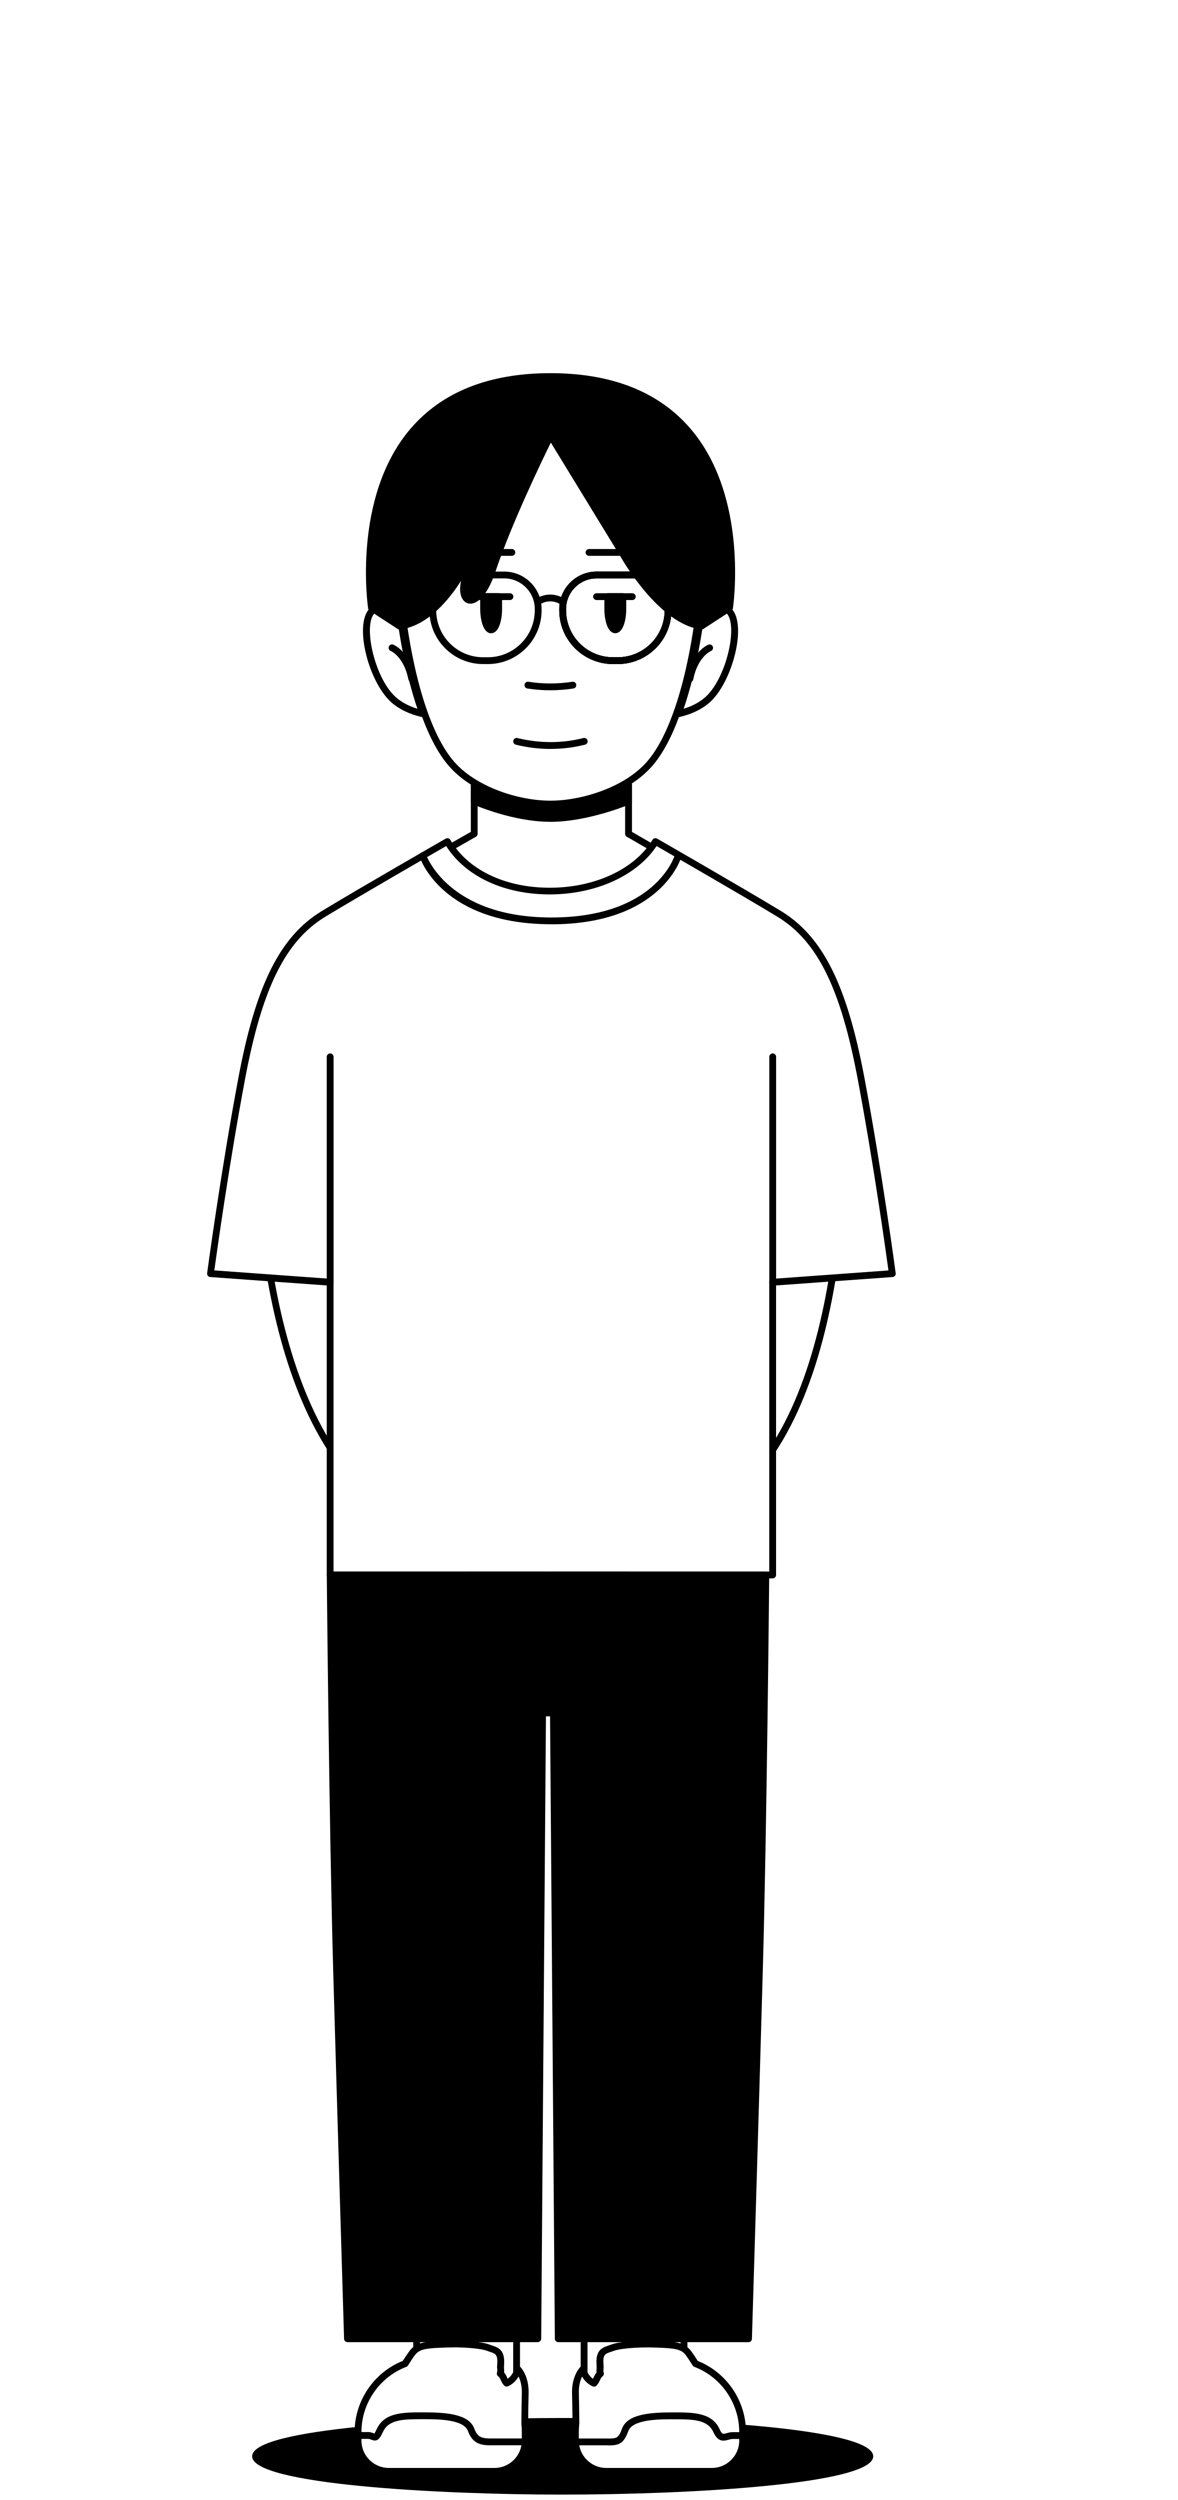 <?xml version="1.0" encoding="UTF-8"?>
<svg id="Layer_2" data-name="Layer 2" xmlns="http://www.w3.org/2000/svg" viewBox="0 0 259 549.5">
  <defs>
    <style>
      .cls-1 {
        fill: #fff;
      }
    </style>
  </defs>
  <g id="stand_still" data-name="stand still">
    <g>
      <rect class="cls-1" width="259" height="549.5"/>
      <g>
        <ellipse cx="123.71" cy="539.89" rx="67.53" ry="7.67"/>
        <path d="m123.71,548.31c-27.45,0-68.28-2.24-68.28-8.42s40.83-8.42,68.28-8.42,68.28,2.24,68.28,8.42-40.83,8.42-68.28,8.42Zm0-15.33c-18.01,0-34.94.8-47.67,2.24-18.9,2.14-19.11,4.65-19.11,4.68s.22,2.53,19.11,4.68c12.73,1.45,29.66,2.24,47.67,2.24s34.94-.8,47.67-2.24c18.9-2.14,19.11-4.65,19.11-4.68s-.22-2.53-19.11-4.68c-12.73-1.44-29.66-2.24-47.67-2.24Z"/>
      </g>
      <path d="m165.4,325.25c-.18,0-.36-.06-.5-.19-.31-.28-.33-.75-.06-1.06,23.51-26.13,19.91-86.3,19.87-86.9,0-21.57-8.65-35.09-26.44-41.39-.04-.02-.08-.03-.12-.06l-20.33-11.73c-.23-.13-.38-.38-.38-.65v-10.01h-32.43v10.01c0,.27-.14.52-.38.65l-20.58,11.73s-.08.04-.12.06c-17.79,6.3-26.44,19.82-26.44,41.34-.04.62-3.29,57.27,19,85.37.26.32.2.8-.12,1.05-.32.26-.8.2-1.05-.12-22.65-28.56-19.36-85.78-19.32-86.35,0-22.16,8.95-36.14,27.38-42.68l20.14-11.48v-10.32c0-.2.08-.39.22-.53s.33-.22.53-.22h33.93c.41,0,.75.34.75.75v10.33l19.9,11.48c18.42,6.55,27.38,20.52,27.38,42.73.04.56,3.68,61.35-20.25,87.95-.15.16-.35.25-.56.25Z"/>
      <g>
        <path d="m138.19,171.8v4.28s-9,3.8-17.21,3.8-16.72-3.8-16.72-3.8v-4.05c5.13,3.14,11.6,4.72,16.78,4.72s11.97-1.65,17.15-4.94Z"/>
        <path d="m120.98,180.63c-8.27,0-16.67-3.71-17.03-3.87-.27-.12-.44-.39-.44-.69v-4.05c0-.27.15-.52.38-.65.24-.13.53-.13.76.02,4.63,2.84,10.91,4.61,16.39,4.61s12.07-1.85,16.75-4.83c.23-.15.52-.16.76-.02.24.13.39.38.39.66v4.28c0,.3-.18.57-.46.69-.37.16-9.24,3.86-17.5,3.86Zm-15.97-5.05c1.84.76,9.07,3.55,15.97,3.55s14.54-2.81,16.46-3.56v-2.45c-4.78,2.71-10.93,4.37-16.4,4.37s-11.31-1.58-16.03-4.17v2.25Z"/>
      </g>
      <g>
        <path class="cls-1" d="m154.35,129.2c-.21,2.09-.45,4.1-.7,6.03-1.2,8.9-2.9,16.09-4.91,21.66-1.93,5.34-4.14,9.19-6.46,11.61-1.19,1.24-2.57,2.34-4.08,3.3-5.18,3.3-11.85,4.94-17.15,4.94s-11.65-1.57-16.78-4.72c-1.65-1.01-3.16-2.18-4.44-3.53-2.33-2.42-4.54-6.27-6.47-11.61-2.01-5.57-3.71-12.76-4.9-21.65-.26-1.93-.5-3.94-.71-6.04-2.11-20.99,7.42-42.54,33.3-42.54,28.08,0,35.41,21.55,33.31,42.54Z"/>
        <path d="m121.04,177.49c-5.74,0-12.32-1.85-17.17-4.83-1.77-1.08-3.31-2.31-4.59-3.65-2.49-2.6-4.73-6.6-6.63-11.87-2.13-5.89-3.79-13.23-4.94-21.81-.27-1.93-.5-3.97-.71-6.06-1.33-13.26,1.98-25.38,9.08-33.24,6.08-6.72,14.47-10.12,24.96-10.12,11.11,0,19.74,3.32,25.66,9.86,6.83,7.55,9.81,19.45,8.4,33.5h0c-.2,2.03-.44,4.07-.71,6.06-1.16,8.59-2.82,15.93-4.95,21.81-1.9,5.28-4.13,9.27-6.63,11.87-1.19,1.24-2.61,2.39-4.22,3.41-4.91,3.12-11.63,5.06-17.55,5.06Zm0-90.08c-10.05,0-18.07,3.24-23.85,9.63-6.82,7.54-9.99,19.24-8.7,32.08.21,2.07.44,4.09.7,6.01,1.14,8.47,2.77,15.71,4.87,21.5,1.83,5.08,3.95,8.9,6.3,11.35,1.19,1.25,2.64,2.39,4.29,3.4,4.63,2.84,10.91,4.61,16.39,4.61s12.07-1.85,16.75-4.83c1.51-.96,2.83-2.03,3.94-3.18,2.35-2.45,4.47-6.27,6.3-11.35,2.09-5.78,3.73-13.02,4.87-21.5.26-1.97.5-4,.7-6.01,1.37-13.63-1.48-25.12-8.02-32.35-5.62-6.21-13.88-9.36-24.54-9.36Zm33.31,41.79h0,0Z"/>
      </g>
      <g>
        <path d="m92.97,157.64c-.06,0-.11,0-.17-.02-2.77-.64-5.03-1.72-6.73-3.22-4.49-3.95-7.62-14.58-5.68-19.28.65-1.56,1.87-2.37,3.4-2.27,1.64.1,3.2.7,4.65,1.79.16.12.27.3.29.5,1.15,8.47,2.81,15.7,4.93,21.5.09.26.04.55-.14.75-.14.16-.35.25-.56.25Zm-9.44-23.3c-.56,0-1.27.19-1.75,1.35-1.55,3.74,1.01,13.83,5.28,17.58,1.23,1.08,2.81,1.93,4.72,2.52-1.9-5.57-3.41-12.34-4.49-20.14-1.13-.79-2.34-1.23-3.59-1.31-.06,0-.11,0-.17,0Z"/>
        <path d="m149.12,157.64c-.21,0-.42-.09-.56-.25-.18-.21-.24-.5-.14-.75,2.12-5.79,3.78-13.02,4.94-21.5.03-.2.13-.38.29-.5,1.44-1.08,3-1.68,4.64-1.78,1.54-.1,2.76.71,3.4,2.27,1.94,4.7-1.19,15.33-5.68,19.28-1.7,1.5-3.96,2.58-6.73,3.22-.06.01-.11.02-.17.02Zm5.68-21.99c-1.08,7.81-2.59,14.57-4.49,20.14,1.91-.59,3.49-1.44,4.72-2.52,0,0,0,0,0,0,4.27-3.76,6.83-13.84,5.28-17.58-.53-1.28-1.36-1.38-1.92-1.35-1.25.08-2.46.52-3.59,1.31Z"/>
      </g>
      <g>
        <path d="m121.04,82.76c-47.26,0-39.36,50.84-39.36,50.84l6.16,4.01c8.84-1.08,14.86-13.85,14.86-13.85.09,1.13,0,2.01-.34,3.14-1.89,6.05,2.73,7.92,5.87-1.51,4.12-12.36,12.81-29.65,12.81-29.65l16.27,26.62s8.09,14.18,16.93,15.26l6.16-4.01s7.9-50.84-39.36-50.84Z"/>
        <path d="m154.24,138.35s-.06,0-.09,0c-9.11-1.11-17.15-15.04-17.49-15.63l-15.55-25.44c-2.04,4.15-8.74,18.05-12.17,28.34-1.99,5.97-4.54,7.48-6.1,6.98-1.25-.4-2.1-2.08-1.46-4.96-2.52,3.98-7.28,9.97-13.45,10.72-.18.02-.35-.02-.5-.12l-6.16-4.01c-.18-.12-.3-.3-.33-.51-.04-.24-3.61-24.39,9.33-39.5,6.94-8.1,17.29-12.2,30.77-12.2s23.83,4.1,30.77,12.2c12.95,15.11,9.37,39.26,9.33,39.5-.03.21-.15.4-.33.51l-6.16,4.01c-.12.08-.26.12-.41.12Zm-71.87-5.2l5.64,3.67c8.19-1.24,13.95-13.27,14-13.39.15-.31.48-.48.81-.42.33.06.59.34.61.68.1,1.28,0,2.24-.38,3.42-.74,2.36-.34,3.87.23,4.05.63.21,2.56-1.04,4.22-6.03,4.09-12.27,12.77-29.58,12.85-29.75.12-.24.37-.4.64-.41.29-.01.53.13.67.36l16.27,26.62c.09.16,7.85,13.6,16.11,14.87l5.64-3.67c.37-2.9,2.65-24.33-9.04-37.97-6.64-7.74-16.6-11.67-29.63-11.67s-22.99,3.93-29.63,11.67c-11.69,13.64-9.41,35.07-9.04,37.97Zm78.03.44h.01-.01Z"/>
      </g>
      <g>
        <path d="m135.82,145.96h-1.05c-6.51,0-11.81-5.3-11.81-11.81v-.29c0-4.54,3.69-8.23,8.23-8.23h8.21c4.54,0,8.23,3.69,8.23,8.23v.29c0,6.51-5.3,11.81-11.81,11.81Zm-4.63-18.83c-3.71,0-6.73,3.02-6.73,6.73v.29c0,5.68,4.62,10.31,10.31,10.31h1.05c5.68,0,10.31-4.62,10.31-10.31v-.29c0-3.71-3.02-6.73-6.73-6.73h-8.21Z"/>
        <path d="m135.82,145.96h-1.05c-6.51,0-11.81-5.3-11.81-11.81v-.29c0-4.54,3.69-8.23,8.23-8.23h8.21c4.54,0,8.23,3.69,8.23,8.23v.29c0,6.51-5.3,11.81-11.81,11.81Zm-4.63-18.83c-3.71,0-6.73,3.02-6.73,6.73v.29c0,5.68,4.62,10.31,10.31,10.31h1.05c5.68,0,10.31-4.62,10.31-10.31v-.29c0-3.71-3.02-6.73-6.73-6.73h-8.21Z"/>
        <path d="m135.82,145.96h-1.05c-6.51,0-11.81-5.3-11.81-11.81v-.29c0-4.54,3.69-8.23,8.23-8.23h8.21c4.54,0,8.23,3.69,8.23,8.23v.29c0,6.51-5.3,11.81-11.81,11.81Zm-4.63-18.83c-3.71,0-6.73,3.02-6.73,6.73v.29c0,5.68,4.62,10.31,10.31,10.31h1.05c5.68,0,10.31-4.62,10.31-10.31v-.29c0-3.71-3.02-6.73-6.73-6.73h-8.21Z"/>
        <path d="m107.27,145.96h-1.05c-6.51,0-11.81-5.3-11.81-11.81v-.29c0-4.54,3.69-8.23,8.23-8.23h8.21c4.54,0,8.23,3.69,8.23,8.23v.29c0,6.51-5.3,11.81-11.81,11.81Zm-4.63-18.83c-3.71,0-6.73,3.02-6.73,6.73v.29c0,5.68,4.62,10.31,10.31,10.31h1.05c5.68,0,10.31-4.62,10.31-10.31v-.29c0-3.71-3.02-6.73-6.73-6.73h-8.21Z"/>
        <path d="m123.71,133.01c-.14,0-.29-.04-.42-.13-1.38-.93-3.24-.93-4.62,0-.34.23-.81.14-1.04-.2-.23-.34-.14-.81.2-1.04,1.88-1.27,4.41-1.27,6.29,0,.34.23.44.7.2,1.04-.15.22-.38.33-.62.33Z"/>
      </g>
      <path d="m120.98,151.72c-1.69,0-3.37-.13-5.03-.39-.41-.06-.69-.45-.62-.86.06-.41.45-.69.86-.62,3.16.5,6.41.5,9.66,0,.41-.06.79.22.85.63.06.41-.22.79-.63.85-1.7.26-3.41.39-5.1.39Z"/>
      <path d="m121.09,164.62c-2.54,0-5.11-.31-7.68-.94-.4-.1-.65-.5-.55-.91.1-.4.5-.65.91-.55,4.9,1.19,9.78,1.19,14.5,0,.4-.1.81.14.91.54.1.4-.14.81-.54.91-2.48.63-5,.94-7.54.94Z"/>
      <g>
        <path d="m139.02,131.89h-7.86c-.41,0-.75-.34-.75-.75s.34-.75.75-.75h7.86c.41,0,.75.34.75.75s-.34.75-.75.75Z"/>
        <g>
          <path d="m136.95,131.14v2.71c0,1.26-.18,2.41-.49,3.25-.3.83-.71,1.35-1.17,1.35-.91,0-1.66-2.07-1.66-4.6v-2.71h3.31Z"/>
          <path d="m135.29,139.19c-1.65,0-2.41-2.77-2.41-5.35v-2.71c0-.41.34-.75.75-.75h3.31c.41,0,.75.34.75.75v2.71c0,1.31-.19,2.56-.53,3.5-.55,1.52-1.32,1.84-1.87,1.84Zm-.91-7.31v1.96c0,2.41.68,3.73.95,3.85-.03-.03.2-.24.42-.86.28-.78.44-1.87.44-2.99v-1.96h-1.81Z"/>
        </g>
      </g>
      <g>
        <path d="m112.12,131.89h-8.27c-.41,0-.75-.34-.75-.75s.34-.75.75-.75h8.27c.41,0,.75.34.75.75s-.34.75-.75.75Z"/>
        <g>
          <path d="m109.64,131.14v2.71c0,1.26-.18,2.41-.49,3.25-.3.83-.71,1.35-1.17,1.35-.91,0-1.66-2.07-1.66-4.6v-2.71h3.31Z"/>
          <path d="m107.98,139.19c-1.65,0-2.4-2.77-2.4-5.35v-2.71c0-.41.34-.75.75-.75h3.31c.41,0,.75.34.75.75v2.71c0,1.31-.19,2.56-.53,3.5-.55,1.52-1.32,1.84-1.87,1.84Zm-.9-7.31v1.96c0,2.41.68,3.73.95,3.85-.03-.03.2-.24.42-.86.28-.78.44-1.87.44-2.99v-1.96h-1.81Z"/>
        </g>
      </g>
      <g>
        <path d="m140.26,122.17h-10.76c-.41,0-.75-.34-.75-.75s.34-.75.75-.75h10.76c.41,0,.75.34.75.75s-.34.75-.75.75Z"/>
        <path d="m112.54,122.17h-10.76c-.41,0-.75-.34-.75-.75s.34-.75.75-.75h10.76c.41,0,.75.34.75.75s-.34.75-.75.75Z"/>
      </g>
      <g>
        <path class="cls-1" d="m156.02,142.39s-3.23,1.3-4.34,6.78"/>
        <path d="m151.69,149.92s-.1,0-.15-.01c-.41-.08-.67-.48-.59-.88,1.17-5.81,4.64-7.27,4.79-7.33.38-.16.82.03.98.42.15.38-.03.82-.41.97-.12.05-2.89,1.28-3.89,6.24-.07.36-.38.6-.73.6Z"/>
      </g>
      <g>
        <path class="cls-1" d="m86.18,142.39s3.23,1.3,4.34,6.78"/>
        <path d="m90.52,149.92c-.35,0-.66-.25-.73-.6-1-4.97-3.77-6.19-3.89-6.24-.38-.16-.56-.6-.4-.98s.59-.56.97-.41c.15.06,3.62,1.52,4.79,7.33.08.41-.18.8-.59.88-.05,0-.1.01-.15.01Z"/>
      </g>
      <path d="m78.08,339.21c-.41,0-.75-.34-.75-.75v-103.11c0-.41.34-.75.75-.75s.75.34.75.75v103.11c0,.41-.34.75-.75.75Z"/>
      <path d="m164.12,339.21c-.41,0-.75-.34-.75-.75v-103.11c0-.41.34-.75.75-.75s.75.34.75.75v103.11c0,.41-.34.75-.75.75Z"/>
      <g>
        <path class="cls-1" d="m196.19,279.94l-26.31,1.9v64.34h-97.29v-64.34l-26.31-1.9s2.93-21.9,6.87-42.89c4.02-21.38,9.44-30.99,18.03-36.2,8.59-5.21,27.19-15.88,27.19-15.88,8.73,15.03,37.32,14,45.74,0,0,0,18.59,10.68,27.19,15.88,8.59,5.21,14.01,14.82,18.03,36.2,3.94,20.99,6.87,42.89,6.87,42.89Z"/>
        <path d="m169.88,346.93h-97.29c-.41,0-.75-.34-.75-.75v-63.64l-25.61-1.85c-.21-.01-.4-.11-.53-.27-.13-.16-.19-.37-.16-.57.03-.22,2.97-22.16,6.87-42.93,3.85-20.48,9.17-31.12,18.38-36.7,8.5-5.15,27.02-15.79,27.2-15.89.36-.2.81-.08,1.02.27,3.78,6.51,11.84,10.44,21.57,10.52,10.04.09,18.98-4.05,22.88-10.53.21-.35.66-.46,1.02-.26.19.11,18.7,10.74,27.2,15.89,9.2,5.59,14.53,16.22,18.38,36.7,3.9,20.77,6.85,42.71,6.87,42.93.03.21-.03.41-.16.57-.13.16-.32.26-.53.27l-25.61,1.85v63.64c0,.41-.34.75-.75.75Zm-96.54-1.5h95.79v-63.59c0-.39.3-.72.7-.75l25.51-1.85c-.56-4.11-3.28-23.55-6.76-42.06-3.76-20.02-8.88-30.36-17.68-35.7-7.6-4.61-23.24-13.61-26.55-15.52-4.3,6.5-13.4,10.63-23.49,10.63-.1,0-.19,0-.29,0-9.95-.08-18.28-4.03-22.47-10.63-3.33,1.92-18.94,10.91-26.54,15.51-8.8,5.34-13.92,15.68-17.68,35.7-3.48,18.51-6.19,37.95-6.76,42.06l25.51,1.85c.39.03.7.35.7.75v63.59Z"/>
      </g>
      <path d="m72.59,282.59c-.41,0-.75-.34-.75-.75v-49.55c0-.41.34-.75.75-.75s.75.34.75.75v49.55c0,.41-.34.75-.75.75Z"/>
      <path d="m169.89,282.59c-.41,0-.75-.34-.75-.75v-49.55c0-.41.34-.75.75-.75s.75.34.75.75v49.55c0,.41-.34.75-.75.75Z"/>
      <g>
        <path d="m119.51,346.18l-1.28,167.87h-41.83s-1.46-48.39-2.38-80.5c-.91-32.12-1.42-87.36-1.42-87.36h46.92Z"/>
        <path d="m118.23,514.8h-41.83c-.41,0-.74-.32-.75-.73,0,0-1.46-48.39-2.38-80.5-.9-31.76-1.42-86.83-1.42-87.38,0-.2.08-.39.22-.54.14-.14.33-.22.53-.22h46.92c.2,0,.39.08.53.22.14.14.22.33.22.53l-1.28,167.87c0,.41-.34.74-.75.74Zm-41.11-1.5h40.36l1.27-166.37h-45.41c.07,6.76.57,56.88,1.42,86.59.85,29.8,2.17,73.62,2.36,79.77Z"/>
      </g>
      <g>
        <path d="m168.36,346.18s-.51,55.25-1.42,87.36c-.91,32.12-2.38,80.5-2.38,80.5h-41.82l-1.29-167.87h46.92Z"/>
        <path d="m164.56,514.8h-41.82c-.41,0-.75-.33-.75-.74l-1.29-167.87c0-.2.08-.39.22-.53.14-.14.33-.22.53-.22h46.92c.2,0,.39.08.53.22.14.14.22.33.22.54,0,.55-.52,55.62-1.42,87.38-.9,31.75-2.36,80.02-2.38,80.5-.01.41-.34.73-.75.73Zm-41.08-1.5h40.35c.19-6.18,1.51-50.16,2.36-79.77.85-29.71,1.35-79.84,1.42-86.59h-45.4l1.28,166.37Z"/>
      </g>
      <path d="m113.58,525.36h-21.97c-.41,0-.75-.34-.75-.75v-21.97c0-.41.34-.75.75-.75h21.97c.41,0,.75.34.75.75v21.97c0,.41-.34.75-.75.75Zm-21.22-1.5h20.47v-20.47h-20.47v20.47Z"/>
      <g>
        <path class="cls-1" d="m115.48,536.44v-1.9c0-.63-.04-1.25-.11-1.86.02-2.34.05-4.94.1-6.59.11-3.59-1.58-5.28-1.58-5.28-.56,1.69-1.5,2.58-2.51,3.03-.64-.72-.63-1.52-1.39-2.11.23-.6,0-.96.07-1.83.28-3.34-1.13-3.24-2.75-3.87-1.44-.56-5.42-.92-9.51-.77-4.08.14-5.92.28-7.18,1.97-.5.66-1.06,1.52-1.56,2.32-6.05,2.3-10.34,8.15-10.34,15.01v1.9c0,3.73,3.03,6.76,6.76,6.76h23.24c3.26,0,5.98-2.31,6.62-5.37h0s0,0,0,0c.09-.45.14-.91.14-1.39"/>
        <path d="m108.72,543.95h-23.24c-4.14,0-7.51-3.37-7.51-7.51v-1.9c0-6.84,4.25-13.09,10.59-15.62.56-.88,1.05-1.61,1.46-2.16,1.48-1.97,3.56-2.13,7.76-2.27,4.1-.14,8.22.21,9.81.83.22.08.43.16.64.22,1.63.54,2.85,1.21,2.59,4.41-.03.3,0,.53.01.75.02.23.04.48,0,.77.31.35.49.72.64,1.06.05.11.1.21.15.31.69-.48,1.22-1.24,1.56-2.28.08-.25.29-.43.54-.49.25-.06.52.02.7.2.08.08,1.92,1.96,1.8,5.83-.05,1.64-.08,4.24-.1,6.57.07.56.11,1.21.11,1.85v1.9c0,.5-.05,1.01-.15,1.51,0,.01,0,.02,0,.03-.72,3.46-3.81,5.97-7.35,5.97Zm-9.11-27.99c-.58,0-1.18,0-1.78.03-4.15.14-5.58.3-6.61,1.67-.42.56-.93,1.32-1.52,2.27-.09.14-.22.24-.37.3-5.9,2.25-9.86,8-9.86,14.31v1.9c0,3.31,2.7,6.01,6.01,6.01h23.24c2.83,0,5.31-2.01,5.88-4.78.09-.41.13-.82.13-1.24v-1.9c0-.58-.03-1.18-.1-1.78.02-2.44.05-5.05.1-6.7.05-1.69-.34-2.92-.71-3.7-.58,1-1.36,1.73-2.34,2.15-.3.13-.64.05-.86-.19-.36-.4-.55-.81-.72-1.16-.17-.37-.3-.64-.58-.86-.26-.2-.36-.55-.24-.86.07-.18.06-.3.04-.62-.02-.26-.05-.58-.01-1.01.19-2.27-.36-2.46-1.56-2.86-.23-.08-.47-.16-.71-.25-1.03-.4-3.95-.75-7.42-.75Z"/>
      </g>
      <g>
        <path class="cls-1" d="m78.72,535.31h2.18c1.48,0,1.51,1.35,2.63-1.09,1.48-3.24,5.14-3.24,9.51-3.24s9.51.21,10.56,3.1,2.94,2.64,5.68,2.64h6.2"/>
        <path d="m108.15,537.48c-2.26,0-4.18-.2-5.26-3.14-.95-2.61-6.75-2.61-9.86-2.61-4.22,0-7.55,0-8.83,2.8-.72,1.58-1.29,2.24-2.55,1.71-.23-.09-.44-.18-.76-.18h-2.18c-.41,0-.75-.34-.75-.75s.34-.75.75-.75h2.18c.62,0,1.05.18,1.33.3.03.01.06.02.08.04.09-.12.25-.39.53-.99,1.68-3.68,5.81-3.68,10.19-3.68,4.82,0,10.06.28,11.27,3.59.8,2.18,1.99,2.17,4.37,2.15h6.8c.41,0,.75.33.75.75s-.34.75-.75.75h-6.79c-.18,0-.36,0-.53,0Z"/>
      </g>
      <path d="m150.39,525.36h-21.97c-.41,0-.75-.34-.75-.75v-21.97c0-.41.34-.75.75-.75h21.97c.41,0,.75.34.75.75v21.97c0,.41-.34.75-.75.75Zm-21.22-1.5h20.47v-20.47h-20.47v20.47Z"/>
      <g>
        <path class="cls-1" d="m126.52,536.44v-1.9c0-.63.04-1.25.11-1.86-.02-2.34-.05-4.94-.1-6.59-.11-3.59,1.58-5.28,1.58-5.28.56,1.69,1.5,2.58,2.51,3.03.64-.72.63-1.52,1.39-2.11-.23-.6,0-.96-.07-1.83-.28-3.34,1.13-3.24,2.75-3.87,1.44-.56,5.42-.92,9.51-.77,4.08.14,5.92.28,7.18,1.97.5.66,1.06,1.52,1.56,2.32,6.05,2.3,10.34,8.15,10.34,15.01v1.9c0,3.73-3.03,6.76-6.76,6.76h-23.24c-3.26,0-5.98-2.31-6.62-5.37h0s0,0,0,0c-.09-.45-.14-.91-.14-1.39"/>
        <path d="m156.52,543.95h-23.24c-3.53,0-6.61-2.5-7.35-5.94,0,0,0-.02,0-.03-.11-.51-.16-1.02-.16-1.54v-1.9c0-.65.04-1.3.11-1.95-.03-2.84-.07-5.11-.11-6.48-.11-3.87,1.73-5.76,1.8-5.83.18-.18.45-.26.7-.2.25.06.46.25.54.49.35,1.04.87,1.8,1.56,2.28.05-.1.1-.2.15-.31.16-.34.33-.71.64-1.06-.04-.28-.02-.54,0-.77.02-.22.04-.45.01-.75-.27-3.2.96-3.87,2.58-4.41.21-.07.42-.14.64-.22,1.59-.62,5.71-.96,9.81-.83,4.2.14,6.28.3,7.76,2.27.41.55.9,1.27,1.46,2.16,6.35,2.53,10.59,8.77,10.59,15.62v1.9c0,4.14-3.37,7.51-7.51,7.51Zm-29.12-6.25c.59,2.75,3.06,4.75,5.88,4.75h23.24c3.31,0,6.01-2.7,6.01-6.01v-1.9c0-6.31-3.96-12.06-9.86-14.31-.15-.06-.28-.17-.37-.3-.59-.95-1.11-1.71-1.52-2.27-1.03-1.37-2.46-1.53-6.61-1.67-4.23-.15-8.01.25-9.21.72-.24.09-.48.17-.71.25-1.21.4-1.76.59-1.56,2.86.04.43,0,.75-.01,1.01-.03.32-.03.44.04.62.12.31.02.66-.24.86-.28.22-.41.49-.58.86-.17.36-.36.76-.72,1.16-.22.24-.56.31-.86.19-.98-.43-1.77-1.15-2.35-2.16-.37.77-.75,1.99-.7,3.7.04,1.4.08,3.62.1,6.61-.07.68-.11,1.28-.11,1.87v1.9c0,.41.04.83.13,1.23,0,0,0,.02,0,.03Z"/>
      </g>
      <g>
        <path class="cls-1" d="m163.28,535.31h-2.18c-1.48,0-2.46,1.35-3.57-1.09-1.48-3.24-5.14-3.24-9.51-3.24-4.37,0-9.51.21-10.56,3.1s-1.99,2.64-4.74,2.64h-6.2"/>
        <path d="m133.65,537.48c-.11,0-.23,0-.34,0h-6.79c-.41,0-.75-.34-.75-.75s.34-.75.75-.75h6.8c2.24.02,2.64.02,3.43-2.15,1.21-3.31,6.45-3.59,11.27-3.59,4.38,0,8.51,0,10.19,3.68.53,1.17.73,1.12,1.54.89.37-.1.82-.23,1.34-.23h2.18c.41,0,.75.34.75.75s-.34.75-.75.75h-2.18c-.31,0-.61.09-.94.18-1.18.33-2.33.46-3.32-1.71-1.28-2.8-4.61-2.8-8.83-2.8-3.11,0-8.91,0-9.86,2.61-1.06,2.9-2.18,3.14-4.51,3.14Z"/>
      </g>
      <path d="m121.24,203.15c-23.88,0-28.79-14.23-28.99-14.84-.13-.39.09-.81.48-.94.39-.13.82.09.95.48.05.14,4.83,13.81,27.56,13.81s26.99-13.23,27.16-13.79c.12-.4.54-.62.93-.5.4.12.62.54.5.93-.18.61-4.7,14.86-28.6,14.86Z"/>
      <g>
        <rect x="102.74" y="346.18" width="35.17" height="30.32"/>
        <path d="m137.9,377.25h-35.17c-.41,0-.75-.34-.75-.75v-30.32c0-.41.34-.75.75-.75h35.17c.41,0,.75.34.75.75v30.32c0,.41-.34.75-.75.75Zm-34.42-1.5h33.67v-28.82h-33.67v28.82Z"/>
      </g>
    </g>
  </g>
</svg>